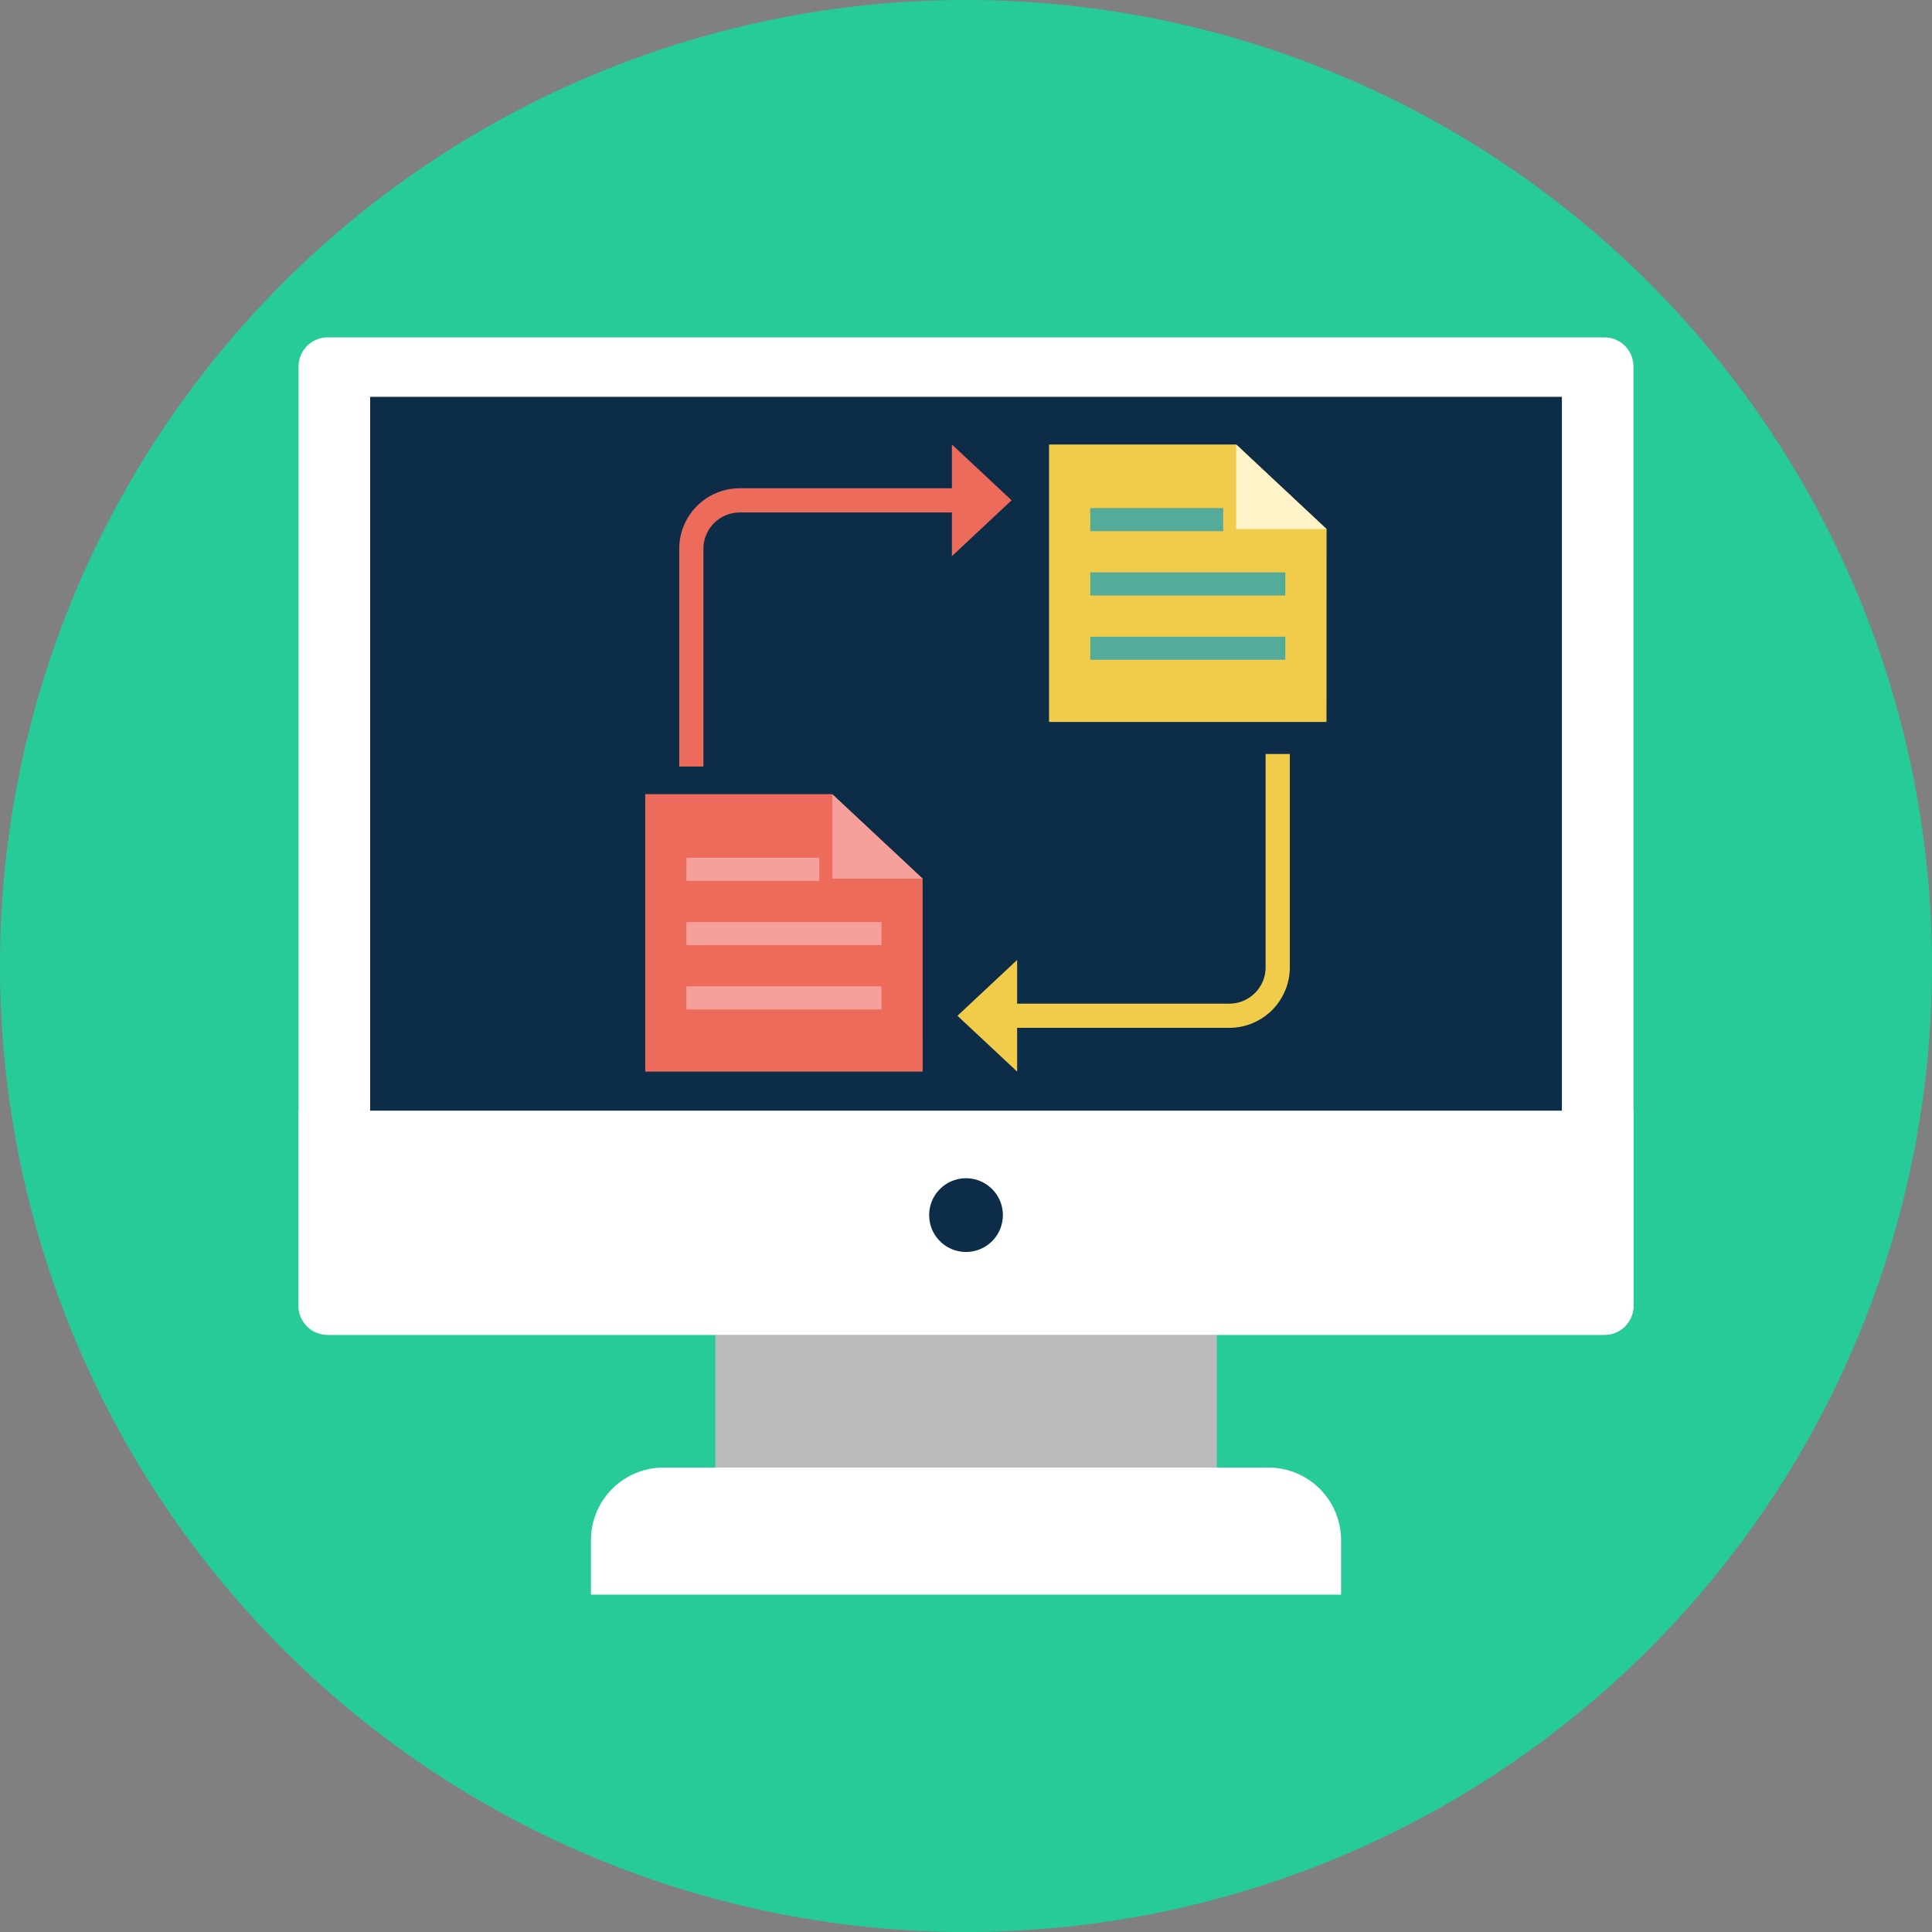 <svg id="Grupo_72190" data-name="Grupo 72190" xmlns="http://www.w3.org/2000/svg" xmlns:xlink="http://www.w3.org/1999/xlink" width="100.336" height="100.337" viewBox="0 0 100.336 100.337">
  <rect x="0" y="0" width="100.336" height="100.337" fill="#808080" stroke="none"/>
  <defs>
    <clipPath id="clip-path">
      <rect id="Rectángulo_9395" data-name="Rectángulo 9395" width="100.336" height="100.337" transform="translate(0 0)" fill="none"/>
    </clipPath>
  </defs>
  <g id="Grupo_72190-2" data-name="Grupo 72190" clip-path="url(#clip-path)">
    <path id="Trazado_161447" data-name="Trazado 161447" d="M100.336,50.17A50.168,50.168,0,1,1,50.168,0a50.167,50.167,0,0,1,50.168,50.17" fill="#26cb99"/>
    <path id="Rectángulo_9386" data-name="Rectángulo 9386" d="M1.509,0H67.818a1.507,1.507,0,0,1,1.507,1.507V50.3A1.505,1.505,0,0,1,67.82,51.8H1.505A1.505,1.505,0,0,1,0,50.3V1.509A1.509,1.509,0,0,1,1.509,0Z" transform="translate(15.506 17.522)" fill="#fff"/>
    <rect id="Rectángulo_9387" data-name="Rectángulo 9387" width="26.045" height="8.784" transform="translate(37.147 67.89)" fill="#bababa"/>
    <rect id="Rectángulo_9388" data-name="Rectángulo 9388" width="61.892" height="38.329" transform="translate(19.223 20.609)" fill="#0c2c48"/>
    <path id="Trazado_161448" data-name="Trazado 161448" d="M15.506,57.682V67.814a1.508,1.508,0,0,0,1.507,1.509H83.326a1.505,1.505,0,0,0,1.505-1.509V57.682Z" fill="#fff"/>
    <path id="Trazado_161449" data-name="Trazado 161449" d="M69.647,82.815V79.987a3.771,3.771,0,0,0-3.77-3.77H34.46a3.77,3.77,0,0,0-3.77,3.77v2.828Z" fill="#fff"/>
    <path id="Trazado_161450" data-name="Trazado 161450" d="M52.083,63.106a1.914,1.914,0,1,1-1.914-1.915,1.914,1.914,0,0,1,1.914,1.915" fill="#0c2c48"/>
    <path id="Trazado_161451" data-name="Trazado 161451" d="M68.89,37.493H54.481V23.084H64.2l4.694,4.391Z" fill="#f1cc4b"/>
    <path id="Trazado_161452" data-name="Trazado 161452" d="M68.89,27.475H64.2V23.084Z" fill="#fff3c9"/>
    <rect id="Rectángulo_9389" data-name="Rectángulo 9389" width="6.905" height="1.2" transform="translate(56.619 26.386)" fill="#55ab99"/>
    <rect id="Rectángulo_9390" data-name="Rectángulo 9390" width="10.132" height="1.201" transform="translate(56.619 29.726)" fill="#55ab99"/>
    <rect id="Rectángulo_9391" data-name="Rectángulo 9391" width="10.132" height="1.2" transform="translate(56.619 33.066)" fill="#55ab99"/>
    <path id="Trazado_161453" data-name="Trazado 161453" d="M47.918,55.652H33.508V41.243h9.7l4.709,4.39Z" fill="#ed6b5a"/>
    <path id="Trazado_161454" data-name="Trazado 161454" d="M47.918,45.633H43.224v-4.39Z" fill="#f6a09c"/>
    <rect id="Rectángulo_9392" data-name="Rectángulo 9392" width="6.904" height="1.201" transform="translate(35.648 44.545)" fill="#f6a09c"/>
    <rect id="Rectángulo_9393" data-name="Rectángulo 9393" width="10.132" height="1.2" transform="translate(35.647 47.885)" fill="#f6a09c"/>
    <rect id="Rectángulo_9394" data-name="Rectángulo 9394" width="10.132" height="1.202" transform="translate(35.647 51.223)" fill="#f6a09c"/>
    <path id="Trazado_161455" data-name="Trazado 161455" d="M36.532,39.807H35.275V28.5a3.146,3.146,0,0,1,3.142-3.142H49.884v1.257H38.417A1.887,1.887,0,0,0,36.532,28.5Z" fill="#ed6b5a"/>
    <path id="Trazado_161456" data-name="Trazado 161456" d="M49.436,28.883l3.1-2.9-3.1-2.9Z" fill="#ed6b5a"/>
    <path id="Trazado_161457" data-name="Trazado 161457" d="M65.728,39.159h1.257V50.238a3.145,3.145,0,0,1-3.142,3.142H52.376V52.123H63.843a1.887,1.887,0,0,0,1.885-1.885Z" fill="#f1cc4b"/>
    <path id="Trazado_161458" data-name="Trazado 161458" d="M52.824,49.853l-3.1,2.9,3.1,2.9Z" fill="#f1cc4b"/>
  </g>
</svg>
